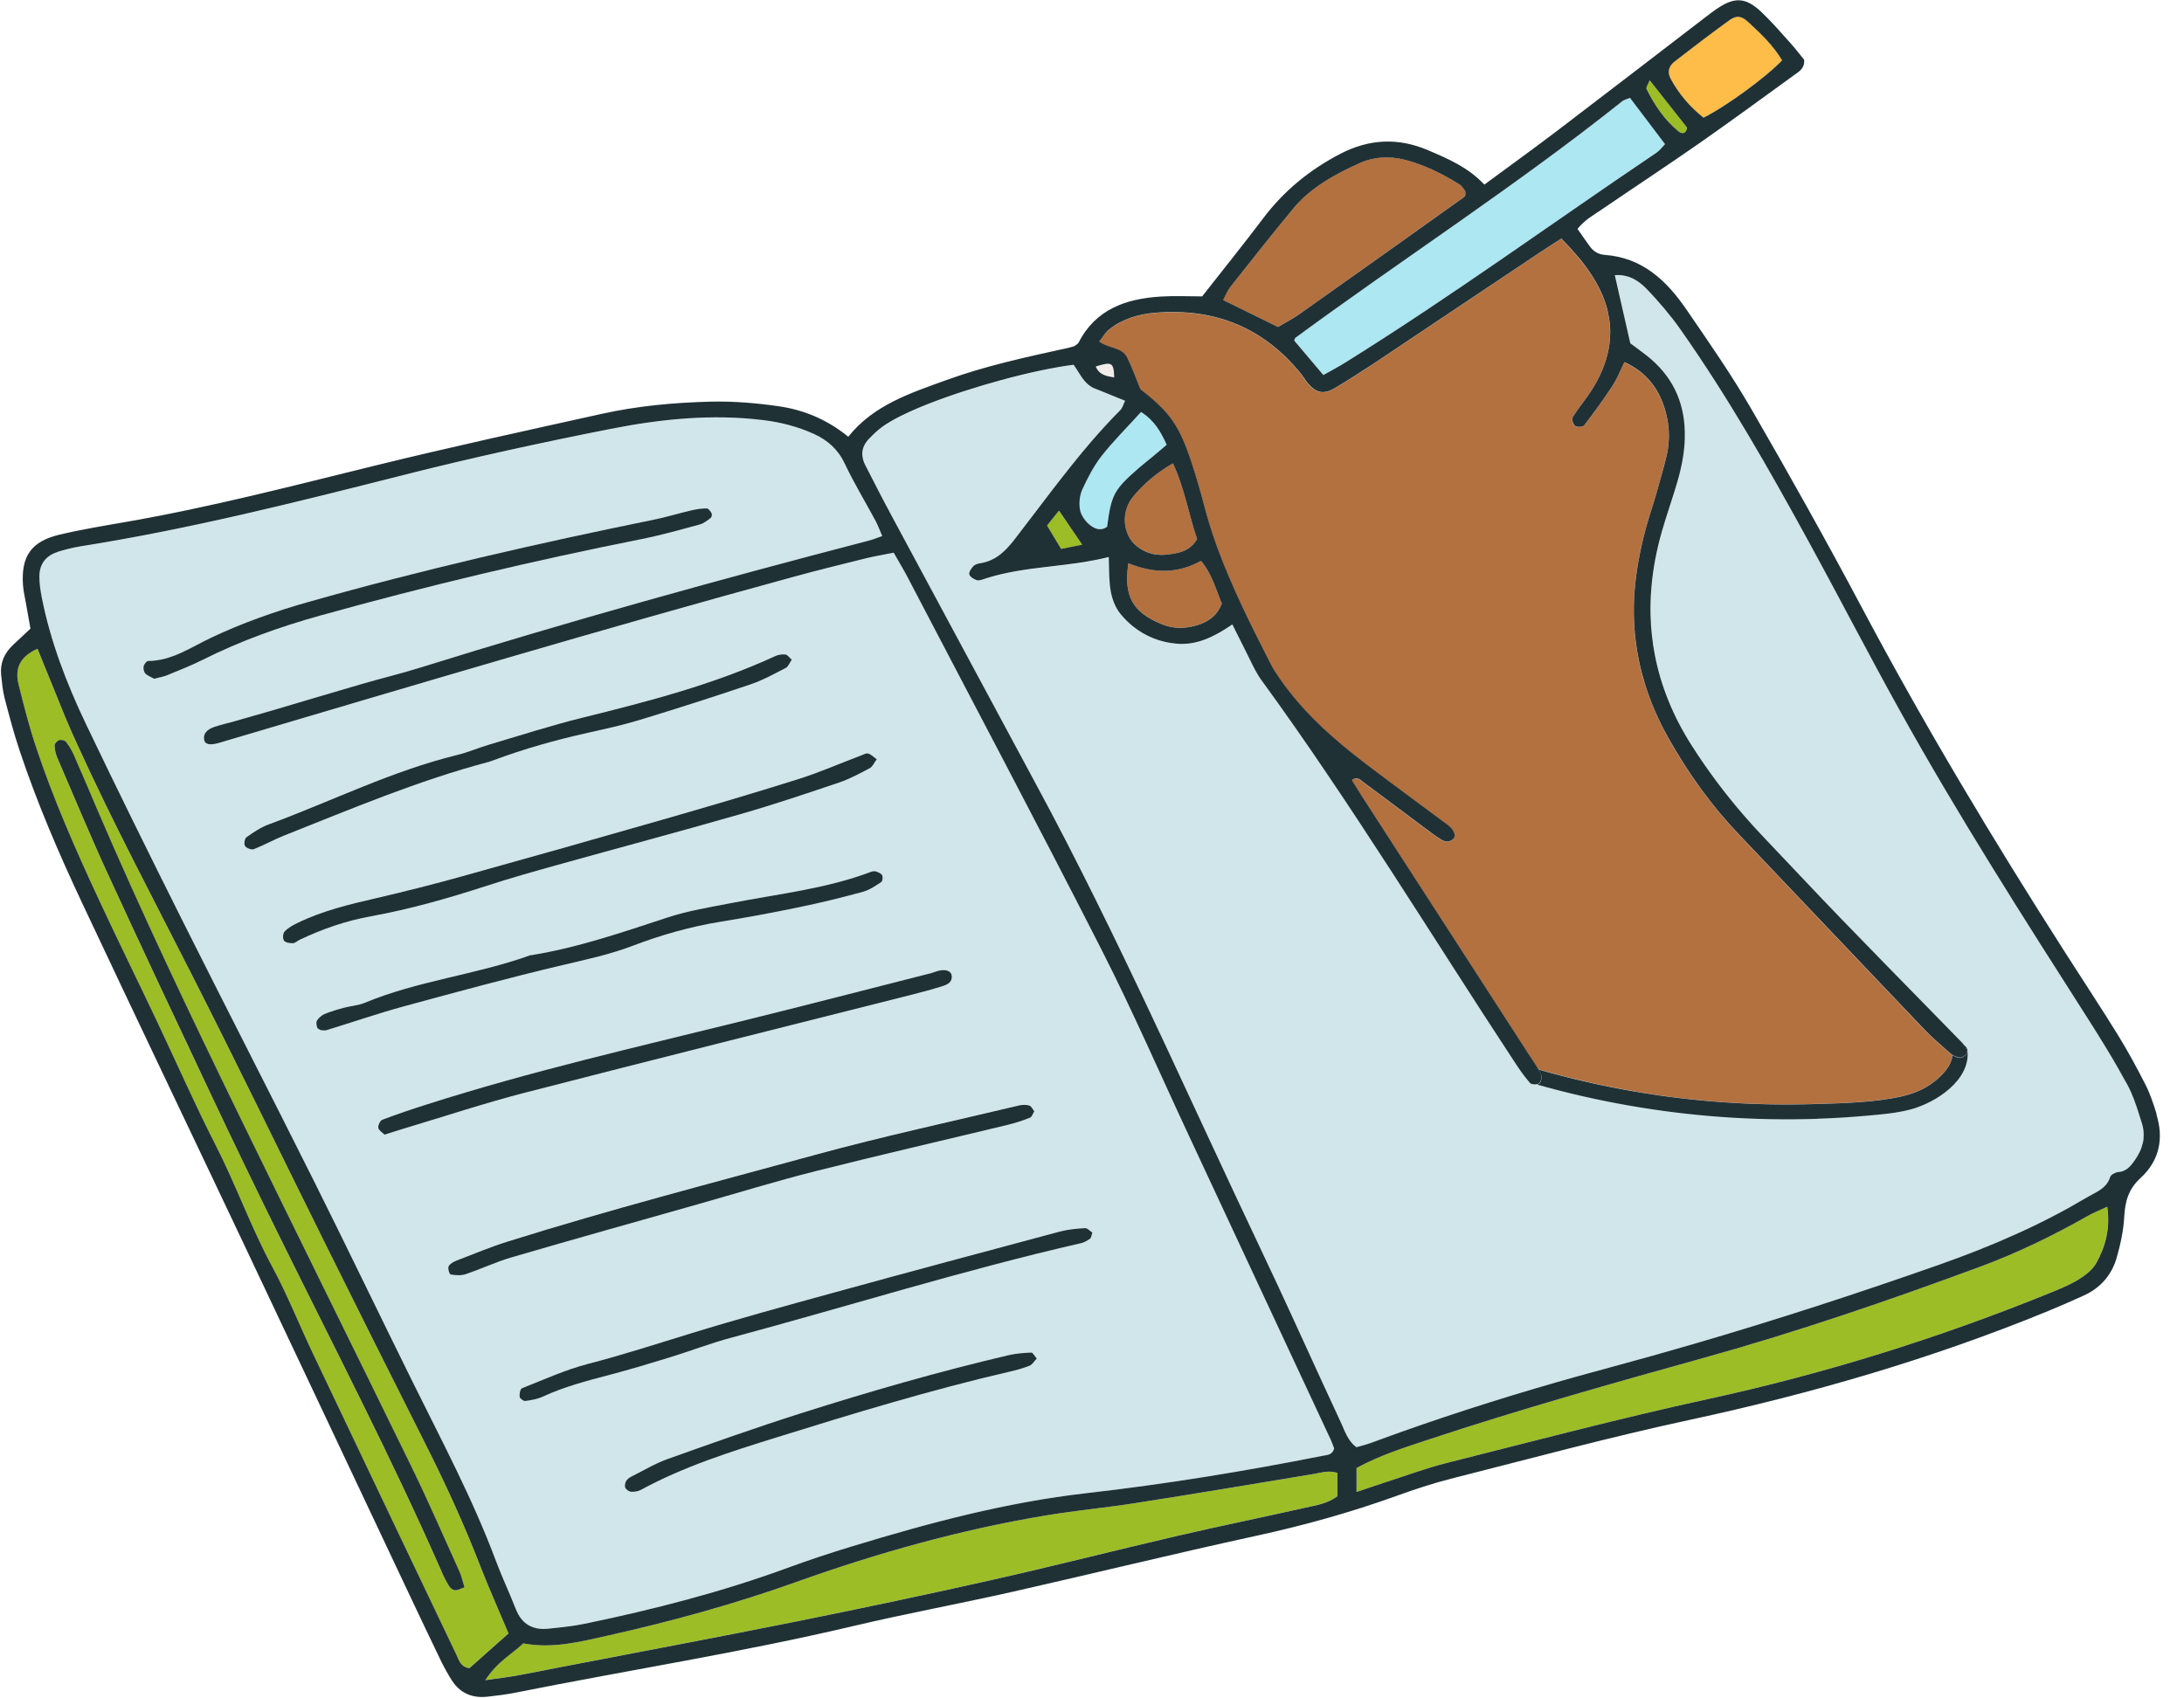 <svg width="90" height="70" viewBox="0 0 90 70" fill="none" xmlns="http://www.w3.org/2000/svg">
<g id="emote-illustration-1" clip-path="url(#clip0_1_1474)">
<path id="Vector" d="M36.828 22.782C37.059 23.189 37.243 23.491 37.407 23.804C40.075 28.915 42.777 34.009 45.394 39.146C46.684 41.682 47.817 44.295 49.022 46.875C50.964 51.033 52.905 55.193 54.844 59.351C54.902 59.475 54.943 59.609 54.978 59.7C54.902 59.968 54.705 59.962 54.536 59.995C51.3 60.638 48.044 61.169 44.763 61.542C41.471 61.918 38.286 62.766 35.129 63.729C34.238 64 33.351 64.291 32.478 64.611C29.747 65.613 26.938 66.335 24.092 66.924C23.603 67.026 23.1 67.073 22.599 67.126C21.949 67.195 21.498 66.935 21.255 66.315C20.997 65.653 20.69 65.008 20.441 64.344C19.482 61.771 18.187 59.353 16.976 56.898C15.62 54.155 14.296 51.395 12.929 48.657C11.132 45.06 9.291 41.484 7.492 37.889C6.154 35.215 4.83 32.535 3.542 29.84C2.743 28.169 2.081 26.442 1.72 24.618C1.663 24.34 1.625 24.055 1.623 23.775C1.619 23.253 1.883 22.898 2.391 22.744C2.698 22.651 3.014 22.571 3.331 22.52C7.835 21.806 12.247 20.693 16.661 19.575C19.473 18.862 22.314 18.244 25.162 17.682C27.238 17.273 29.348 17.055 31.477 17.322C32.198 17.413 32.885 17.591 33.542 17.889C34.112 18.146 34.541 18.531 34.817 19.12C35.196 19.922 35.66 20.684 36.08 21.466C36.177 21.646 36.248 21.842 36.358 22.098C36.134 22.175 35.981 22.24 35.82 22.282C29.61 23.897 23.43 25.613 17.308 27.524C16.522 27.769 15.719 27.96 14.927 28.191C13.688 28.551 12.454 28.922 11.217 29.287C10.701 29.438 10.185 29.584 9.668 29.731C9.392 29.809 9.112 29.871 8.84 29.962C8.513 30.071 8.376 30.255 8.412 30.484C8.443 30.691 8.654 30.733 9.031 30.622C16.933 28.284 24.828 25.927 32.779 23.757C33.746 23.493 34.723 23.255 35.697 23.013C36.04 22.929 36.392 22.871 36.83 22.784L36.828 22.782ZM36.132 31.291C35.991 31.191 35.894 31.084 35.777 31.053C35.692 31.031 35.575 31.098 35.479 31.135C34.61 31.464 33.758 31.84 32.871 32.117C31.029 32.697 29.175 33.24 27.317 33.775C24.565 34.566 21.812 35.344 19.054 36.111C17.882 36.435 16.704 36.737 15.519 37.011C14.399 37.269 13.288 37.538 12.252 38.04C12.063 38.131 11.87 38.242 11.729 38.389C11.657 38.464 11.643 38.678 11.702 38.764C11.758 38.846 11.942 38.877 12.068 38.873C12.162 38.871 12.254 38.775 12.35 38.731C13.291 38.284 14.267 37.946 15.299 37.76C16.924 37.466 18.504 37.011 20.07 36.502C21.022 36.193 21.987 35.92 22.952 35.651C25.468 34.949 27.992 34.278 30.503 33.555C31.879 33.16 33.234 32.704 34.59 32.246C35.028 32.1 35.438 31.871 35.849 31.655C35.957 31.597 36.015 31.447 36.132 31.289V31.291ZM42.627 45.793C42.557 45.706 42.505 45.58 42.425 45.555C42.294 45.517 42.14 45.52 42.005 45.551C39.22 46.215 36.417 46.82 33.654 47.573C29.408 48.731 25.144 49.837 20.943 51.155C20.227 51.38 19.532 51.671 18.831 51.94C18.704 51.989 18.551 52.071 18.493 52.18C18.45 52.262 18.522 52.509 18.573 52.517C18.771 52.553 19 52.573 19.186 52.509C19.83 52.293 20.45 52 21.1 51.809C23.643 51.066 26.192 50.355 28.742 49.631C30.36 49.171 31.969 48.675 33.6 48.264C36.237 47.597 38.89 46.991 41.536 46.351C41.848 46.275 42.153 46.173 42.451 46.055C42.53 46.024 42.566 45.886 42.629 45.786L42.627 45.793ZM6.356 27.975C6.549 27.924 6.729 27.898 6.892 27.831C7.388 27.626 7.889 27.431 8.367 27.191C9.909 26.417 11.518 25.84 13.181 25.378C17.564 24.155 21.989 23.106 26.453 22.217C27.258 22.058 28.053 21.831 28.847 21.615C29.009 21.571 29.155 21.451 29.292 21.346C29.332 21.315 29.352 21.202 29.325 21.153C29.28 21.071 29.195 20.955 29.125 20.955C28.915 20.955 28.701 20.986 28.495 21.035C27.972 21.157 27.458 21.315 26.933 21.422C22.157 22.395 17.411 23.48 12.721 24.809C11.338 25.2 9.992 25.671 8.695 26.289C7.864 26.684 7.088 27.235 6.105 27.244C6.037 27.244 5.936 27.384 5.918 27.471C5.898 27.562 5.93 27.7 5.995 27.764C6.089 27.86 6.23 27.906 6.356 27.978V27.975ZM15.847 46.766C16.136 46.675 16.372 46.598 16.612 46.526C18.293 46.024 19.962 45.469 21.659 45.031C26.969 43.66 32.29 42.335 37.604 40.991C38.021 40.886 38.437 40.773 38.845 40.644C39.047 40.58 39.256 40.484 39.22 40.209C39.195 40.022 38.982 39.94 38.69 40.009C38.585 40.033 38.486 40.08 38.383 40.106C35.777 40.769 33.176 41.44 30.566 42.086C26.217 43.162 21.848 44.157 17.579 45.524C16.967 45.72 16.354 45.924 15.752 46.153C15.663 46.186 15.575 46.384 15.591 46.489C15.609 46.595 15.757 46.68 15.847 46.769V46.766ZM45.019 50.804C44.922 50.742 44.81 50.609 44.707 50.615C44.352 50.635 43.993 50.671 43.652 50.762C40.539 51.593 37.429 52.429 34.323 53.282C32.357 53.822 30.387 54.362 28.439 54.962C27.036 55.393 25.643 55.842 24.22 56.213C23.291 56.455 22.404 56.86 21.506 57.215C21.435 57.244 21.396 57.453 21.412 57.571C21.421 57.64 21.572 57.749 21.646 57.74C21.89 57.706 22.144 57.664 22.364 57.562C23.246 57.153 24.179 56.909 25.115 56.664C25.945 56.447 26.769 56.2 27.588 55.946C28.443 55.684 29.28 55.36 30.144 55.129C34.949 53.84 39.698 52.346 44.55 51.235C44.682 51.204 44.808 51.129 44.92 51.051C44.965 51.02 44.969 50.929 45.014 50.802L45.019 50.804ZM13.232 42.462C13.313 42.462 13.389 42.48 13.454 42.46C14.514 42.135 15.562 41.773 16.63 41.482C18.805 40.889 20.981 40.298 23.174 39.78C24.152 39.549 25.129 39.342 26.069 38.984C27.243 38.535 28.443 38.195 29.689 37.991C30.784 37.811 31.877 37.609 32.965 37.384C33.841 37.202 34.711 36.986 35.573 36.753C35.838 36.682 36.083 36.511 36.316 36.355C36.372 36.318 36.39 36.149 36.354 36.075C36.318 36 36.197 35.949 36.103 35.917C36.042 35.895 35.957 35.909 35.894 35.933C34.036 36.635 32.068 36.842 30.135 37.22C29.258 37.391 28.365 37.533 27.519 37.811C25.647 38.424 23.789 39.069 21.832 39.378C19.606 40.178 17.218 40.422 15.025 41.333C14.765 41.442 14.467 41.458 14.191 41.531C13.915 41.606 13.639 41.686 13.376 41.793C13.252 41.844 13.133 41.951 13.062 42.064C13.017 42.133 13.044 42.266 13.075 42.358C13.093 42.409 13.185 42.433 13.232 42.462ZM32.631 27.186C32.521 27.089 32.451 26.98 32.373 26.971C32.238 26.955 32.083 26.973 31.962 27.029C29.411 28.209 26.706 28.904 23.989 29.578C22.703 29.895 21.441 30.304 20.171 30.68C19.725 30.811 19.294 31.002 18.843 31.111C16.145 31.769 13.67 33.015 11.085 33.969C10.755 34.091 10.452 34.295 10.162 34.498C10.086 34.553 10.046 34.78 10.097 34.862C10.151 34.951 10.362 35.033 10.456 34.995C10.889 34.826 11.296 34.595 11.726 34.424C14.489 33.329 17.227 32.169 20.111 31.404C20.18 31.387 20.248 31.362 20.315 31.338C21.592 30.86 22.902 30.493 24.233 30.195C24.933 30.038 25.636 29.889 26.32 29.68C27.862 29.209 29.397 28.72 30.925 28.204C31.43 28.033 31.906 27.769 32.382 27.524C32.487 27.471 32.539 27.315 32.631 27.182V27.186ZM42.728 55.991C42.633 55.882 42.566 55.744 42.505 55.746C42.189 55.762 41.866 55.784 41.558 55.855C38.666 56.535 35.813 57.355 32.986 58.255C31.148 58.84 29.328 59.486 27.51 60.135C27.007 60.315 26.543 60.595 26.064 60.835C25.973 60.882 25.869 60.944 25.815 61.026C25.766 61.104 25.737 61.235 25.77 61.315C25.804 61.393 25.921 61.475 26.008 61.482C26.143 61.491 26.3 61.469 26.417 61.404C28.185 60.442 30.102 59.835 32.009 59.242C35.182 58.255 38.365 57.28 41.61 56.533C41.888 56.468 42.166 56.395 42.431 56.289C42.544 56.242 42.62 56.104 42.73 55.991H42.728Z" fill="#D0E6EB"/>
<path id="Vector_2" d="M1.541 26.738C1.933 27.707 2.304 28.622 2.678 29.535C2.84 29.929 3.015 30.32 3.192 30.707C4.653 33.911 6.303 37.025 7.898 40.164C9.752 43.811 11.532 47.496 13.352 51.16C14.727 53.931 16.11 56.702 17.503 59.464C18.338 61.118 19.11 62.795 19.779 64.522C20.138 65.447 20.544 66.353 20.951 67.32C20.405 67.804 19.855 68.293 19.335 68.756C18.967 68.696 18.913 68.427 18.81 68.213C16.835 64.073 14.86 59.931 12.892 55.787C12.326 54.598 11.841 53.369 11.218 52.213C10.338 50.584 9.723 48.84 8.881 47.193C8.024 45.516 7.268 43.787 6.46 42.082C5.668 40.411 4.849 38.751 4.07 37.075C3.109 35.011 2.191 32.927 1.473 30.767C1.193 29.924 0.973 29.062 0.76 28.202C0.607 27.584 0.78 27.078 1.541 26.74V26.738ZM19.14 65.424C19.056 65.165 19.014 64.956 18.929 64.767C18.285 63.342 17.661 61.907 16.976 60.5C14.608 55.642 12.205 50.802 9.837 45.942C7.813 41.787 5.827 37.613 4.005 33.367C3.682 32.615 3.367 31.862 3.038 31.113C2.952 30.922 2.84 30.738 2.71 30.573C2.661 30.513 2.508 30.484 2.427 30.511C2.346 30.538 2.243 30.658 2.245 30.733C2.25 30.904 2.292 31.082 2.36 31.24C3.049 32.84 3.718 34.449 4.445 36.031C5.841 39.067 7.261 42.091 8.691 45.113C9.633 47.107 10.591 49.091 11.565 51.069C13.801 55.596 16.128 60.078 18.161 64.702C18.262 64.929 18.37 65.156 18.495 65.369C18.545 65.451 18.655 65.542 18.742 65.549C18.857 65.556 18.978 65.482 19.14 65.429V65.424Z" fill="#9CBD25"/>
<path id="Vector_3" d="M19.996 69.249C20.494 68.478 21.085 68.189 21.56 67.734C22.759 67.963 23.912 67.667 25.061 67.409C27.687 66.823 30.272 66.109 32.81 65.203C36.154 64.01 39.57 63.05 43.082 62.463C44.319 62.256 45.573 62.143 46.812 61.947C49.256 61.565 51.695 61.156 54.137 60.752C54.449 60.701 54.754 60.59 55.111 60.707V61.663C54.718 61.963 54.249 62.034 53.8 62.134C52.016 62.534 50.225 62.901 48.446 63.314C45.932 63.898 43.432 64.538 40.914 65.105C38.257 65.703 35.591 66.267 32.92 66.805C29.617 67.47 26.305 68.087 22.997 68.727C22.433 68.836 21.872 68.952 21.307 69.054C20.959 69.116 20.607 69.158 19.998 69.245L19.996 69.249Z" fill="#9CBD25"/>
<path id="Vector_4" d="M55.897 61.492V60.505C56.844 59.987 57.833 59.676 58.816 59.349C62.591 58.098 66.417 57.02 70.248 55.954C74.081 54.887 77.842 53.596 81.57 52.218C83.118 51.647 84.6 50.927 86.034 50.114C86.274 49.978 86.532 49.876 86.832 49.736C86.963 50.625 86.763 51.374 86.379 52.06C86.218 52.349 85.899 52.585 85.603 52.763C85.206 52.998 84.766 53.167 84.335 53.343C79.811 55.172 75.172 56.618 70.394 57.658C66.79 58.445 63.219 59.387 59.642 60.287C58.74 60.514 57.865 60.843 56.978 61.127C56.642 61.236 56.307 61.352 55.899 61.489L55.897 61.492Z" fill="#9CBD25"/>
<path id="Vector_5" d="M67.171 4.032C67.641 4.652 68.11 5.272 68.615 5.938C68.498 6.058 68.399 6.2 68.262 6.292C63.992 9.169 59.829 12.207 55.452 14.932C55.156 15.116 54.844 15.28 54.535 15.456C54.104 14.947 53.715 14.487 53.334 14.036C53.354 13.985 53.356 13.938 53.381 13.921C57.845 10.64 62.508 7.632 66.844 4.176C66.922 4.112 67.037 4.089 67.174 4.032H67.171Z" fill="#ACE7F2"/>
<path id="Vector_6" d="M52.66 13.476C51.87 13.087 51.17 12.743 50.4 12.365C50.499 12.185 50.569 11.994 50.69 11.841C51.552 10.752 52.409 9.661 53.295 8.592C54.018 7.721 54.999 7.192 56.011 6.729C56.61 6.456 57.256 6.421 57.905 6.587C58.71 6.796 59.442 7.163 60.142 7.598C60.252 7.667 60.322 7.805 60.382 7.878C60.382 7.972 60.389 8.009 60.382 8.041C60.373 8.074 60.351 8.109 60.324 8.127C58.057 9.743 55.791 11.358 53.517 12.965C53.257 13.149 52.968 13.294 52.665 13.474L52.66 13.476Z" fill="#B37140"/>
<path id="Vector_7" d="M70.199 4.849C69.656 4.425 69.201 3.893 68.855 3.267C68.696 2.978 68.747 2.736 69.03 2.516C69.761 1.947 70.502 1.385 71.254 0.838C71.548 0.625 71.754 0.645 72.028 0.896C72.553 1.376 73.069 1.869 73.435 2.485C72.796 3.162 71.137 4.38 70.199 4.847V4.849Z" fill="#FDBD48"/>
<path id="Vector_8" d="M46.5 23.214C47.544 23.634 48.513 23.656 49.491 23.116C49.94 23.647 50.106 24.292 50.346 24.872C50.16 25.381 49.79 25.627 49.325 25.767C48.832 25.914 48.356 25.925 47.867 25.721C46.684 25.232 46.293 24.583 46.5 23.214Z" fill="#B37140"/>
<path id="Vector_9" d="M48.337 19.098C48.831 20.169 48.988 21.222 49.334 22.218C49.026 22.742 48.526 22.816 48.029 22.86C47.587 22.9 47.17 22.778 46.827 22.493C46.261 22.024 46.183 21.087 46.688 20.473C47.118 19.951 47.628 19.507 48.335 19.096L48.337 19.098Z" fill="#B37140"/>
<path id="Vector_10" d="M47.021 16.98C47.589 17.343 47.836 17.803 48.078 18.331C47.894 18.489 47.71 18.647 47.524 18.8C47.333 18.96 47.133 19.109 46.945 19.274C45.904 20.18 45.796 20.378 45.621 21.709C45.338 21.918 45.064 21.776 44.865 21.598C44.692 21.445 44.532 21.205 44.499 20.985C44.458 20.72 44.492 20.405 44.604 20.163C44.824 19.685 45.073 19.203 45.397 18.789C45.877 18.178 46.433 17.627 47.019 16.98H47.021Z" fill="#ACE7F2"/>
<path id="Vector_11" d="M44.594 22.45C44.264 22.517 43.99 22.572 43.727 22.623C43.532 22.297 43.355 22.003 43.148 21.661C43.296 21.474 43.467 21.259 43.64 21.045C43.954 21.51 44.246 21.939 44.594 22.45Z" fill="#9CBD25"/>
<path id="Vector_12" d="M67.98 3.305C68.541 4.018 69.021 4.625 69.519 5.258C69.501 5.447 69.358 5.562 69.18 5.42C68.592 4.947 68.179 4.329 67.85 3.662C67.82 3.605 67.908 3.489 67.98 3.305Z" fill="#9CBD25"/>
<path id="Vector_13" d="M45.915 15.553C45.599 15.507 45.296 15.451 45.154 15.104C45.825 14.896 45.897 14.94 45.915 15.553Z" fill="#F2EDE9"/>
<path id="Vector_14" d="M36.131 31.292C36.014 31.449 35.956 31.6 35.848 31.658C35.44 31.874 35.027 32.1 34.589 32.249C33.234 32.707 31.876 33.165 30.503 33.558C27.991 34.28 25.467 34.952 22.951 35.654C21.986 35.923 21.021 36.196 20.069 36.505C18.503 37.014 16.921 37.469 15.298 37.763C14.268 37.949 13.292 38.285 12.349 38.734C12.253 38.781 12.161 38.874 12.067 38.876C11.941 38.878 11.757 38.849 11.701 38.767C11.643 38.68 11.656 38.465 11.728 38.392C11.869 38.243 12.062 38.134 12.251 38.043C13.287 37.538 14.398 37.272 15.518 37.014C16.703 36.74 17.881 36.44 19.053 36.114C21.811 35.347 24.564 34.569 27.316 33.778C29.172 33.245 31.028 32.7 32.87 32.12C33.754 31.843 34.609 31.467 35.478 31.138C35.577 31.1 35.691 31.034 35.776 31.056C35.893 31.087 35.99 31.194 36.131 31.294V31.292Z" fill="#203136"/>
<path id="Vector_15" d="M42.625 45.796C42.562 45.896 42.526 46.033 42.447 46.065C42.149 46.182 41.844 46.285 41.532 46.36C38.886 46.998 36.233 47.607 33.596 48.273C31.965 48.684 30.358 49.182 28.738 49.64C26.19 50.362 23.639 51.076 21.096 51.818C20.445 52.007 19.826 52.302 19.182 52.518C18.996 52.58 18.769 52.562 18.569 52.527C18.518 52.518 18.444 52.271 18.488 52.189C18.547 52.08 18.699 51.998 18.827 51.949C19.528 51.678 20.223 51.389 20.939 51.165C25.14 49.847 29.404 48.742 33.65 47.582C36.41 46.829 39.213 46.224 42.001 45.56C42.135 45.529 42.29 45.527 42.42 45.565C42.501 45.589 42.553 45.716 42.622 45.802L42.625 45.796Z" fill="#203136"/>
<path id="Vector_16" d="M6.355 27.976C6.231 27.907 6.088 27.858 5.993 27.763C5.931 27.698 5.899 27.561 5.917 27.469C5.935 27.38 6.038 27.243 6.103 27.243C7.086 27.234 7.863 26.68 8.693 26.287C9.99 25.672 11.337 25.198 12.719 24.807C17.407 23.478 22.156 22.394 26.932 21.421C27.457 21.314 27.973 21.156 28.494 21.034C28.7 20.985 28.913 20.954 29.124 20.954C29.194 20.954 29.279 21.072 29.324 21.152C29.349 21.198 29.331 21.314 29.29 21.345C29.153 21.449 29.007 21.569 28.846 21.614C28.051 21.829 27.257 22.056 26.451 22.216C21.988 23.105 17.562 24.154 13.179 25.376C11.516 25.84 9.907 26.416 8.366 27.189C7.888 27.429 7.387 27.625 6.891 27.829C6.73 27.896 6.55 27.923 6.355 27.974V27.976Z" fill="#203136"/>
<path id="Vector_17" d="M15.846 46.767C15.758 46.676 15.608 46.592 15.59 46.487C15.572 46.383 15.662 46.187 15.752 46.152C16.353 45.923 16.966 45.718 17.578 45.523C21.849 44.156 26.219 43.161 30.566 42.085C33.175 41.441 35.777 40.767 38.382 40.105C38.485 40.078 38.584 40.032 38.69 40.007C38.981 39.941 39.195 40.021 39.219 40.207C39.255 40.483 39.046 40.578 38.844 40.643C38.436 40.772 38.021 40.885 37.603 40.99C32.287 42.334 26.966 43.661 21.658 45.03C19.96 45.467 18.292 46.023 16.611 46.525C16.373 46.596 16.136 46.674 15.846 46.765V46.767Z" fill="#203136"/>
<path id="Vector_18" d="M45.016 50.804C44.971 50.931 44.966 51.022 44.922 51.053C44.809 51.131 44.681 51.207 44.551 51.238C39.697 52.347 34.948 53.842 30.146 55.131C29.282 55.362 28.445 55.685 27.59 55.949C26.768 56.202 25.947 56.449 25.117 56.667C24.181 56.911 23.247 57.156 22.365 57.565C22.145 57.667 21.892 57.709 21.647 57.742C21.573 57.751 21.423 57.642 21.414 57.573C21.398 57.456 21.436 57.247 21.508 57.218C22.406 56.862 23.292 56.458 24.221 56.216C25.644 55.847 27.038 55.396 28.44 54.965C30.388 54.365 32.356 53.825 34.325 53.285C37.431 52.431 40.541 51.596 43.654 50.765C43.995 50.673 44.354 50.638 44.708 50.618C44.812 50.611 44.926 50.745 45.02 50.807L45.016 50.804Z" fill="#203136"/>
<path id="Vector_19" d="M13.231 42.462C13.184 42.433 13.09 42.407 13.074 42.358C13.043 42.267 13.016 42.133 13.061 42.064C13.133 41.951 13.252 41.844 13.375 41.793C13.638 41.684 13.914 41.604 14.19 41.531C14.466 41.456 14.764 41.442 15.024 41.333C17.217 40.42 19.605 40.176 21.831 39.378C23.786 39.069 25.646 38.424 27.518 37.811C28.364 37.533 29.257 37.391 30.135 37.22C32.067 36.842 34.035 36.636 35.893 35.933C35.956 35.909 36.041 35.898 36.102 35.918C36.196 35.951 36.315 36 36.353 36.075C36.389 36.151 36.371 36.32 36.315 36.355C36.082 36.509 35.837 36.68 35.572 36.753C34.71 36.989 33.84 37.204 32.964 37.384C31.878 37.611 30.785 37.813 29.688 37.991C28.445 38.195 27.242 38.535 26.068 38.984C25.128 39.342 24.152 39.549 23.173 39.78C20.98 40.298 18.804 40.889 16.629 41.482C15.561 41.773 14.513 42.136 13.454 42.46C13.389 42.48 13.315 42.462 13.231 42.462Z" fill="#203136"/>
<path id="Vector_20" d="M32.63 27.187C32.538 27.318 32.486 27.474 32.381 27.529C31.905 27.774 31.429 28.038 30.924 28.209C29.398 28.725 27.861 29.216 26.319 29.685C25.635 29.894 24.93 30.043 24.232 30.201C22.901 30.498 21.59 30.865 20.314 31.343C20.246 31.367 20.179 31.392 20.11 31.41C17.226 32.174 14.488 33.336 11.725 34.43C11.294 34.601 10.888 34.832 10.455 35.001C10.361 35.036 10.152 34.954 10.096 34.867C10.044 34.785 10.082 34.556 10.161 34.503C10.45 34.298 10.753 34.094 11.083 33.974C13.669 33.021 16.144 31.774 18.841 31.116C19.293 31.005 19.724 30.816 20.17 30.685C21.44 30.309 22.704 29.901 23.987 29.583C26.705 28.91 29.409 28.214 31.961 27.034C32.082 26.979 32.237 26.961 32.372 26.976C32.45 26.985 32.52 27.094 32.63 27.192V27.187Z" fill="#203136"/>
<path id="Vector_21" d="M42.726 55.991C42.616 56.105 42.542 56.243 42.427 56.289C42.165 56.396 41.884 56.469 41.606 56.534C38.361 57.283 35.179 58.256 32.005 59.243C30.098 59.836 28.181 60.443 26.413 61.405C26.296 61.469 26.139 61.492 26.004 61.483C25.919 61.476 25.8 61.394 25.767 61.316C25.733 61.238 25.762 61.105 25.811 61.027C25.865 60.945 25.966 60.883 26.061 60.836C26.538 60.596 27.003 60.316 27.506 60.136C29.323 59.487 31.141 58.84 32.981 58.256C35.809 57.356 38.661 56.536 41.554 55.856C41.862 55.783 42.185 55.76 42.501 55.747C42.562 55.745 42.629 55.883 42.723 55.991H42.726Z" fill="#203136"/>
<path id="Vector_22" d="M19.142 65.425C18.981 65.478 18.862 65.554 18.745 65.545C18.657 65.54 18.548 65.449 18.498 65.365C18.37 65.152 18.262 64.927 18.164 64.698C16.131 60.076 13.803 55.594 11.568 51.065C10.592 49.089 9.634 47.103 8.693 45.109C7.266 42.087 5.843 39.065 4.447 36.027C3.72 34.445 3.052 32.836 2.363 31.236C2.295 31.078 2.253 30.901 2.248 30.729C2.246 30.654 2.349 30.536 2.43 30.507C2.511 30.48 2.663 30.507 2.713 30.569C2.843 30.732 2.955 30.918 3.04 31.109C3.37 31.856 3.687 32.611 4.008 33.363C5.83 37.612 7.818 41.783 9.84 45.938C12.206 50.798 14.609 55.638 16.979 60.496C17.663 61.903 18.287 63.338 18.931 64.763C19.017 64.951 19.059 65.158 19.142 65.42V65.425Z" fill="#203136"/>
<path id="Vector_23" d="M67.389 44.99C69.815 45.405 72.286 45.574 74.748 45.501C75.935 45.465 77.185 45.441 78.347 45.187C78.884 45.07 79.38 44.856 79.799 44.501C80.111 44.236 80.416 43.898 80.457 43.487C80.446 43.481 80.439 43.474 80.427 43.467C80.409 43.456 80.392 43.445 80.378 43.432C80.284 43.349 80.19 43.267 80.095 43.185C79.813 42.938 79.534 42.685 79.276 42.416C78.006 41.085 76.74 39.752 75.472 38.418C74.207 37.085 72.941 35.752 71.673 34.419C70.535 33.221 69.577 31.892 68.769 30.461C68.345 29.707 68.008 28.936 67.766 28.143C67.725 28.012 67.687 27.878 67.654 27.745C67.548 27.345 67.47 26.941 67.413 26.53C67.358 26.119 67.328 25.703 67.324 25.283C67.319 24.861 67.342 24.434 67.389 24.003C67.503 22.974 67.737 21.976 68.055 20.992C68.208 20.519 68.345 20.041 68.473 19.561C68.538 19.321 68.603 19.081 68.664 18.838C68.724 18.587 68.76 18.336 68.767 18.085C68.78 17.665 68.722 17.247 68.592 16.836C68.524 16.623 68.444 16.423 68.345 16.236C68.246 16.05 68.129 15.876 67.995 15.716C67.723 15.396 67.378 15.134 66.936 14.932C66.915 14.974 66.895 15.016 66.875 15.059C66.736 15.356 66.617 15.643 66.451 15.899C66.083 16.463 65.686 17.007 65.275 17.543C65.261 17.561 65.237 17.574 65.205 17.583C65.174 17.592 65.138 17.599 65.1 17.601C65.044 17.603 64.983 17.596 64.94 17.581C64.927 17.576 64.913 17.57 64.902 17.563C64.871 17.541 64.844 17.496 64.824 17.445C64.817 17.427 64.81 17.41 64.806 17.392C64.795 17.356 64.79 17.321 64.788 17.287C64.788 17.272 64.788 17.256 64.79 17.243C64.792 17.23 64.797 17.216 64.803 17.207C64.848 17.132 64.895 17.056 64.947 16.983C65.048 16.836 65.156 16.694 65.261 16.552C65.315 16.481 65.367 16.41 65.418 16.336C65.616 16.054 65.784 15.772 65.921 15.485C66.195 14.912 66.343 14.33 66.35 13.739C66.35 13.541 66.339 13.343 66.307 13.145C66.291 13.045 66.273 12.945 66.249 12.845C66.202 12.645 66.139 12.445 66.058 12.243C65.977 12.041 65.879 11.838 65.762 11.634C65.486 11.15 65.138 10.71 64.745 10.274C64.613 10.13 64.478 9.985 64.337 9.841C64.023 10.045 63.724 10.232 63.43 10.427C61.141 11.959 58.852 13.494 56.561 15.021C56.056 15.358 55.54 15.683 55.017 15.994C54.664 16.205 54.408 16.225 54.151 16.047C54.065 15.987 53.98 15.907 53.89 15.803C53.827 15.732 53.776 15.652 53.724 15.572C53.697 15.532 53.672 15.492 53.641 15.454C52.093 13.51 50.055 12.687 47.584 12.899C47.243 12.927 46.906 12.992 46.587 13.103C46.507 13.132 46.428 13.161 46.352 13.196C46.197 13.265 46.047 13.345 45.903 13.438C45.831 13.485 45.762 13.536 45.692 13.592C45.654 13.623 45.62 13.656 45.587 13.694C45.522 13.767 45.463 13.854 45.398 13.945C45.367 13.99 45.333 14.036 45.295 14.083C45.443 14.194 45.614 14.254 45.777 14.307C45.887 14.343 45.995 14.376 46.094 14.421C46.193 14.465 46.28 14.521 46.352 14.601C46.388 14.641 46.419 14.687 46.446 14.741C46.547 14.947 46.635 15.156 46.722 15.374C46.767 15.483 46.81 15.594 46.855 15.705C46.9 15.816 46.944 15.932 46.992 16.047C48.114 16.921 48.531 17.454 48.984 18.736C49.014 18.821 49.045 18.91 49.076 19.003C49.278 19.61 49.46 20.225 49.62 20.843C49.77 21.423 49.952 21.992 50.154 22.552C50.459 23.392 50.813 24.21 51.193 25.016C51.572 25.825 51.978 26.621 52.384 27.419C52.456 27.561 52.546 27.694 52.636 27.827C52.665 27.872 52.696 27.916 52.725 27.961C52.965 28.312 53.224 28.643 53.498 28.959C53.908 29.434 54.352 29.876 54.822 30.294C55.133 30.574 55.456 30.841 55.784 31.103C55.948 31.234 56.116 31.363 56.282 31.49C57.335 32.289 58.403 33.072 59.465 33.863C59.55 33.927 59.637 33.99 59.721 34.059C59.855 34.174 59.934 34.307 59.941 34.421C59.945 34.49 59.922 34.55 59.873 34.594C59.822 34.641 59.772 34.669 59.721 34.683C59.696 34.69 59.671 34.694 59.647 34.694C59.597 34.694 59.548 34.685 59.501 34.667C59.429 34.641 59.359 34.599 59.292 34.552C59.173 34.472 59.056 34.389 58.942 34.305C58.827 34.221 58.713 34.134 58.599 34.05C58.197 33.749 57.797 33.45 57.396 33.15C56.994 32.849 56.594 32.55 56.19 32.254C56.175 32.243 56.159 32.23 56.141 32.216C56.092 32.176 56.04 32.132 55.984 32.107C55.908 32.074 55.818 32.076 55.708 32.165C55.809 32.325 55.908 32.485 56.009 32.645C56.058 32.725 56.108 32.805 56.159 32.885C58.479 36.476 60.802 40.067 63.123 43.658C63.123 43.658 63.125 43.663 63.127 43.665C63.215 43.801 63.309 43.934 63.39 44.072C64.703 44.447 66.038 44.756 67.384 44.985L67.389 44.99Z" fill="#B37140"/>
<path id="Vector_24" d="M88.143 45.909C88.012 45.502 87.873 45.095 87.674 44.724C87.546 44.489 87.415 44.258 87.283 44.026C87.151 43.795 87.014 43.564 86.877 43.335C86.601 42.877 86.318 42.424 86.031 41.975C83.365 37.802 80.697 33.626 78.293 29.297C77.662 28.162 77.047 27.015 76.437 25.869C76.132 25.295 75.826 24.722 75.519 24.149C75.212 23.575 74.904 23.004 74.592 22.433C72.934 19.402 71.233 16.395 69.238 13.564C69.033 13.275 68.816 12.993 68.585 12.72C68.47 12.584 68.353 12.449 68.232 12.318C68.113 12.186 67.992 12.055 67.869 11.926C67.743 11.795 67.604 11.673 67.449 11.575C67.397 11.542 67.346 11.513 67.29 11.486C67.072 11.38 66.825 11.322 66.547 11.349C66.601 11.582 66.652 11.813 66.704 12.042C66.861 12.731 67.016 13.415 67.184 14.155C67.355 14.282 67.615 14.469 67.866 14.666C68.883 15.469 69.404 16.509 69.431 17.802C69.431 17.893 69.431 17.982 69.431 18.071C69.424 18.34 69.397 18.604 69.354 18.864C69.298 19.213 69.215 19.558 69.114 19.9C68.964 20.411 68.791 20.915 68.632 21.424C68.578 21.593 68.526 21.764 68.479 21.935C68.259 22.713 68.115 23.478 68.053 24.233C68.021 24.611 68.01 24.984 68.019 25.358C68.032 25.915 68.091 26.466 68.199 27.013C68.445 28.287 68.946 29.524 69.713 30.731C70.362 31.751 71.08 32.711 71.87 33.62C72.132 33.922 72.404 34.22 72.68 34.511C73.764 35.648 74.835 36.8 75.928 37.929C77.157 39.197 78.394 40.46 79.63 41.724C80.043 42.144 80.454 42.566 80.867 42.989C80.878 43.002 80.889 43.017 80.901 43.031C80.907 43.04 80.914 43.046 80.921 43.055C81.006 43.102 81.073 43.184 81.085 43.304C81.201 44.522 79.776 45.442 78.751 45.717C78.158 45.877 77.539 45.926 76.931 45.98C76.26 46.04 75.584 46.08 74.911 46.104C73.598 46.148 72.281 46.124 70.97 46.031C68.389 45.846 65.831 45.395 63.342 44.693C63.32 44.697 63.295 44.7 63.27 44.702C63.264 44.702 63.259 44.702 63.255 44.702C63.23 44.702 63.205 44.702 63.181 44.697C63.158 44.695 63.136 44.689 63.118 44.682C63.113 44.682 63.109 44.678 63.104 44.678C63.086 44.671 63.071 44.662 63.062 44.651C62.945 44.517 62.835 44.377 62.732 44.235C62.629 44.093 62.528 43.944 62.431 43.797C60.701 41.166 59.02 38.504 57.308 35.862C56.45 34.542 55.586 33.224 54.704 31.92C54.262 31.269 53.818 30.617 53.367 29.973C52.916 29.329 52.458 28.686 51.993 28.049C51.791 27.771 51.641 27.458 51.491 27.146C51.439 27.042 51.39 26.94 51.336 26.837C51.203 26.582 51.075 26.322 50.936 26.037C50.889 25.942 50.842 25.846 50.79 25.744C50.606 25.871 50.42 25.988 50.236 26.093C50.05 26.198 49.861 26.289 49.671 26.362C49.287 26.509 48.89 26.58 48.456 26.535C48.122 26.5 47.808 26.424 47.514 26.306C47.222 26.189 46.951 26.029 46.702 25.829C46.536 25.695 46.379 25.542 46.233 25.373C46.125 25.246 46.037 25.115 45.97 24.977C45.88 24.795 45.822 24.602 45.784 24.402C45.699 23.953 45.716 23.468 45.696 22.966C45.371 23.049 45.045 23.113 44.72 23.166C44.612 23.184 44.502 23.2 44.395 23.215C44.069 23.262 43.744 23.302 43.421 23.34C42.99 23.391 42.561 23.44 42.135 23.506C41.921 23.54 41.711 23.578 41.5 23.622C41.185 23.689 40.871 23.769 40.564 23.871C40.463 23.904 40.342 23.951 40.254 23.92C40.194 23.9 40.126 23.866 40.068 23.824C40.01 23.784 39.965 23.735 39.951 23.684C39.94 23.635 39.958 23.575 39.991 23.513C40.025 23.451 40.072 23.391 40.115 23.346C40.131 23.328 40.151 23.313 40.173 23.3C40.24 23.258 40.328 23.235 40.407 23.222C40.571 23.198 40.716 23.151 40.851 23.091C41.255 22.909 41.551 22.582 41.841 22.209C42.366 21.533 42.877 20.849 43.398 20.169C43.919 19.491 44.449 18.82 45.009 18.171C45.382 17.74 45.768 17.317 46.174 16.911C46.217 16.869 46.246 16.811 46.275 16.746C46.304 16.682 46.331 16.606 46.372 16.526C46.257 16.48 46.15 16.435 46.042 16.393C45.829 16.306 45.627 16.222 45.427 16.142C45.328 16.102 45.229 16.062 45.129 16.024C44.751 15.875 44.574 15.542 44.383 15.242C44.339 15.173 44.296 15.104 44.246 15.042C42.552 15.26 40.021 15.957 38.225 16.669C37.949 16.777 37.689 16.889 37.453 16.995C37.334 17.049 37.222 17.104 37.117 17.157C36.861 17.286 36.609 17.426 36.376 17.591C36.174 17.735 35.992 17.911 35.819 18.091C35.629 18.289 35.535 18.506 35.541 18.738C35.541 18.76 35.546 18.784 35.548 18.809C35.562 18.926 35.595 19.044 35.658 19.169C35.835 19.517 36.015 19.866 36.194 20.213C36.374 20.562 36.556 20.909 36.742 21.253C38.728 24.953 40.716 28.655 42.711 32.351C43.133 33.135 43.548 33.922 43.957 34.713C44.772 36.295 45.559 37.891 46.331 39.493C47.489 41.898 48.609 44.32 49.733 46.74C50.483 48.353 51.233 49.966 51.998 51.573C52.835 53.333 53.638 55.106 54.451 56.877C54.722 57.469 54.994 58.057 55.268 58.646C55.288 58.688 55.306 58.733 55.326 58.778C55.382 58.911 55.438 59.046 55.508 59.178C55.555 59.264 55.607 59.351 55.672 59.431C55.734 59.511 55.811 59.589 55.901 59.658C56.102 59.597 56.309 59.551 56.506 59.477C56.91 59.329 57.314 59.18 57.718 59.038C60.149 58.171 62.613 57.404 65.097 56.711C65.512 56.595 65.925 56.482 66.341 56.371C67.492 56.062 68.641 55.74 69.783 55.406C73.214 54.406 76.612 53.3 79.983 52.111C80.508 51.926 81.029 51.731 81.545 51.526C82.061 51.322 82.573 51.106 83.078 50.877C83.582 50.649 84.083 50.409 84.574 50.155C84.821 50.029 85.066 49.898 85.308 49.762C85.551 49.626 85.793 49.489 86.031 49.346C86.121 49.293 86.215 49.244 86.307 49.193C86.399 49.142 86.491 49.091 86.578 49.031C86.706 48.94 86.819 48.831 86.897 48.682C86.924 48.633 86.946 48.577 86.964 48.517C86.994 48.422 87.182 48.324 87.303 48.315C87.512 48.297 87.658 48.206 87.777 48.082C87.824 48.033 87.869 47.977 87.912 47.922C87.932 47.893 87.954 47.864 87.974 47.835C88.015 47.778 88.053 47.72 88.087 47.662C88.156 47.544 88.214 47.424 88.257 47.3C88.3 47.175 88.329 47.051 88.342 46.922C88.349 46.858 88.351 46.793 88.349 46.726C88.345 46.595 88.322 46.46 88.279 46.324C88.237 46.189 88.194 46.053 88.152 45.917L88.143 45.909Z" fill="#D0E6EB"/>
<path id="Vector_25" d="M88.872 45.916C88.745 45.511 88.612 45.1 88.421 44.722C88.067 44.025 87.694 43.336 87.284 42.669C86.572 41.518 85.825 40.387 85.096 39.247C82.14 34.623 79.317 29.923 76.743 25.076C75.273 22.309 73.742 19.574 72.174 16.863C71.354 15.447 70.414 14.096 69.487 12.745C68.677 11.565 67.681 10.618 66.13 10.505C65.858 10.485 65.656 10.354 65.504 10.14C65.34 9.914 65.183 9.685 65.008 9.436C65.304 9.056 65.686 8.854 66.033 8.616C67.362 7.709 68.708 6.823 70.028 5.903C71.348 4.98 72.645 4.029 73.948 3.085C74.146 2.943 74.379 2.811 74.346 2.463C74.169 2.245 73.976 1.989 73.762 1.754C73.381 1.329 73.006 0.896 72.593 0.503C71.951 -0.109 71.491 -0.135 70.775 0.345C70.567 0.485 70.371 0.64 70.172 0.791C68.186 2.314 66.202 3.843 64.211 5.358C63.217 6.114 62.205 6.845 61.168 7.609C60.499 6.894 59.676 6.545 58.854 6.194C57.624 5.667 56.424 5.72 55.228 6.343C53.966 6.998 52.905 7.869 52.05 9.003C51.235 10.083 50.385 11.136 49.539 12.216C48.971 12.216 48.396 12.187 47.826 12.223C46.397 12.312 45.151 12.745 44.449 14.118C44.42 14.176 44.343 14.209 44.272 14.267C44.186 14.291 44.085 14.325 43.98 14.347C42.297 14.714 40.614 15.078 38.993 15.667C37.519 16.203 36.004 16.687 34.956 18C34.081 17.287 33.12 16.892 32.086 16.743C31.166 16.611 30.228 16.532 29.299 16.554C27.793 16.591 26.287 16.727 24.812 17.054C21.697 17.743 18.58 18.423 15.483 19.183C12.072 20.02 8.672 20.907 5.207 21.509C4.289 21.669 3.367 21.82 2.46 22.034C1.287 22.311 0.862 22.925 0.948 24.12C0.966 24.367 1.024 24.611 1.067 24.856C1.127 25.203 1.19 25.547 1.255 25.909C1.004 26.145 0.77 26.365 0.537 26.582C0.176 26.92 -0.004 27.331 0.048 27.825C0.081 28.143 0.111 28.462 0.189 28.771C0.378 29.494 0.568 30.216 0.804 30.922C1.524 33.085 2.424 35.176 3.394 37.238C5.604 41.94 7.849 46.625 10.07 51.32C12.263 55.951 14.444 60.587 16.632 65.22C17.133 66.282 17.635 67.343 18.145 68.4C18.284 68.689 18.439 68.969 18.609 69.24C18.946 69.778 19.449 69.998 20.075 69.931C20.468 69.889 20.86 69.84 21.246 69.763C25.887 68.836 30.566 68.105 35.174 67.016C37.335 66.505 39.523 66.103 41.691 65.614C45.048 64.856 48.39 64.034 51.751 63.303C53.72 62.874 55.647 62.34 57.537 61.658C58.278 61.392 59.027 61.14 59.79 60.947C63.055 60.12 66.312 59.236 69.604 58.527C74.665 57.436 79.611 56.002 84.398 54.036C84.894 53.831 85.387 53.616 85.874 53.394C86.568 53.078 87.028 52.538 87.23 51.823C87.385 51.28 87.506 50.714 87.537 50.154C87.573 49.527 87.701 49.018 88.204 48.558C88.982 47.849 89.18 46.925 88.859 45.918L88.872 45.916ZM69.032 2.518C69.763 1.949 70.504 1.387 71.256 0.84C71.55 0.627 71.756 0.647 72.03 0.898C72.555 1.378 73.071 1.871 73.437 2.487C72.797 3.165 71.139 4.383 70.201 4.849C69.658 4.425 69.202 3.894 68.857 3.267C68.697 2.978 68.749 2.736 69.032 2.516V2.518ZM67.981 3.307C68.543 4.02 69.023 4.627 69.521 5.26C69.503 5.449 69.359 5.565 69.182 5.423C68.594 4.949 68.181 4.331 67.851 3.665C67.822 3.607 67.909 3.491 67.981 3.307ZM66.841 4.178C66.92 4.114 67.034 4.091 67.171 4.034C67.64 4.654 68.109 5.274 68.614 5.94C68.498 6.06 68.399 6.203 68.262 6.294C63.991 9.171 59.828 12.209 55.452 14.934C55.156 15.118 54.844 15.283 54.534 15.458C54.103 14.949 53.715 14.489 53.334 14.038C53.354 13.987 53.356 13.94 53.381 13.923C57.844 10.643 62.508 7.634 66.844 4.178H66.841ZM50.69 11.843C51.552 10.754 52.409 9.663 53.295 8.594C54.018 7.723 54.999 7.194 56.011 6.731C56.61 6.458 57.256 6.423 57.905 6.589C58.711 6.798 59.442 7.165 60.142 7.6C60.252 7.669 60.322 7.807 60.383 7.88C60.383 7.974 60.389 8.011 60.383 8.043C60.374 8.076 60.351 8.111 60.324 8.129C58.058 9.745 55.791 11.36 53.518 12.967C53.257 13.152 52.968 13.296 52.665 13.476C51.875 13.087 51.175 12.743 50.405 12.365C50.504 12.185 50.573 11.994 50.694 11.84L50.69 11.843ZM2.388 22.74C2.696 22.647 3.012 22.567 3.329 22.516C7.833 21.803 12.245 20.689 16.659 19.571C19.471 18.858 22.312 18.24 25.16 17.678C27.236 17.269 29.346 17.052 31.475 17.318C32.196 17.409 32.883 17.587 33.54 17.885C34.11 18.143 34.539 18.527 34.815 19.116C35.194 19.918 35.658 20.68 36.078 21.463C36.175 21.643 36.246 21.838 36.356 22.094C36.132 22.171 35.979 22.236 35.818 22.278C29.608 23.894 23.428 25.609 17.305 27.52C16.52 27.765 15.717 27.956 14.925 28.187C13.686 28.547 12.451 28.918 11.215 29.283C10.699 29.434 10.182 29.58 9.666 29.727C9.39 29.805 9.11 29.867 8.838 29.958C8.511 30.067 8.374 30.252 8.41 30.48C8.441 30.687 8.652 30.729 9.029 30.618C16.931 28.28 24.826 25.923 32.777 23.754C33.744 23.489 34.721 23.252 35.694 23.009C36.038 22.925 36.39 22.867 36.828 22.78C37.059 23.187 37.243 23.489 37.407 23.803C40.075 28.914 42.777 34.007 45.394 39.145C46.684 41.68 47.817 44.294 49.023 46.874C50.964 51.032 52.905 55.191 54.844 59.352C54.902 59.476 54.943 59.609 54.979 59.7C54.902 59.969 54.705 59.962 54.536 59.996C51.3 60.638 48.044 61.169 44.763 61.543C41.471 61.918 38.286 62.767 35.129 63.729C34.238 64 33.351 64.291 32.478 64.612C29.747 65.614 26.938 66.336 24.092 66.925C23.603 67.027 23.1 67.074 22.6 67.127C21.949 67.196 21.498 66.936 21.255 66.316C20.997 65.654 20.69 65.009 20.441 64.345C19.482 61.771 18.188 59.354 16.976 56.898C15.62 54.156 14.296 51.396 12.929 48.658C11.132 45.06 9.292 41.485 7.492 37.889C6.154 35.216 4.83 32.536 3.542 29.84C2.743 28.169 2.081 26.442 1.72 24.618C1.666 24.34 1.625 24.056 1.623 23.776C1.619 23.254 1.884 22.898 2.391 22.745L2.388 22.74ZM19.339 68.756C18.971 68.696 18.917 68.427 18.814 68.214C16.839 64.074 14.864 59.931 12.896 55.787C12.33 54.598 11.845 53.369 11.222 52.214C10.342 50.585 9.727 48.84 8.885 47.194C8.028 45.516 7.272 43.787 6.464 42.083C5.672 40.411 4.853 38.751 4.074 37.076C3.113 35.011 2.195 32.927 1.477 30.767C1.197 29.925 0.977 29.063 0.764 28.203C0.611 27.585 0.784 27.078 1.545 26.74C1.937 27.709 2.308 28.625 2.682 29.538C2.844 29.931 3.019 30.323 3.196 30.709C4.657 33.914 6.307 37.027 7.902 40.167C9.756 43.814 11.536 47.498 13.356 51.163C14.732 53.934 16.114 56.705 17.508 59.467C18.342 61.12 19.114 62.798 19.783 64.525C20.142 65.449 20.548 66.356 20.955 67.323C20.409 67.807 19.859 68.296 19.339 68.758V68.756ZM55.111 61.667C54.718 61.967 54.249 62.038 53.8 62.138C52.016 62.538 50.225 62.905 48.446 63.318C45.932 63.903 43.432 64.543 40.914 65.109C38.257 65.707 35.591 66.271 32.92 66.809C29.617 67.474 26.305 68.091 22.997 68.731C22.433 68.84 21.872 68.956 21.307 69.058C20.959 69.12 20.607 69.162 19.999 69.249C20.497 68.478 21.087 68.189 21.563 67.734C22.761 67.963 23.915 67.667 25.064 67.409C27.689 66.823 30.275 66.109 32.813 65.203C36.157 64.009 39.572 63.049 43.084 62.463C44.321 62.256 45.575 62.142 46.814 61.947C49.258 61.565 51.697 61.156 54.139 60.751C54.451 60.7 54.756 60.589 55.113 60.707V61.663L55.111 61.667ZM86.381 52.062C86.22 52.352 85.901 52.587 85.605 52.765C85.208 53 84.768 53.169 84.337 53.345C79.813 55.174 75.174 56.62 70.396 57.66C66.792 58.445 63.221 59.389 59.644 60.289C58.742 60.516 57.867 60.845 56.98 61.129C56.644 61.238 56.309 61.354 55.901 61.491V60.505C56.848 59.987 57.838 59.676 58.821 59.349C62.595 58.098 66.422 57.02 70.252 55.954C74.085 54.887 77.847 53.596 81.574 52.218C83.123 51.647 84.604 50.927 86.038 50.114C86.278 49.978 86.536 49.876 86.837 49.736C86.967 50.625 86.767 51.374 86.384 52.06L86.381 52.062ZM88.336 46.914C88.323 47.042 88.293 47.169 88.251 47.291C88.208 47.416 88.15 47.536 88.08 47.654C88.047 47.711 88.008 47.771 87.968 47.827C87.948 47.856 87.928 47.885 87.905 47.914C87.863 47.971 87.82 48.025 87.771 48.074C87.651 48.198 87.506 48.289 87.297 48.307C87.176 48.318 86.987 48.414 86.958 48.509C86.94 48.569 86.918 48.623 86.891 48.674C86.812 48.823 86.7 48.931 86.572 49.023C86.487 49.083 86.395 49.136 86.301 49.185C86.209 49.236 86.114 49.285 86.025 49.338C85.784 49.48 85.544 49.618 85.302 49.754C85.059 49.889 84.815 50.018 84.568 50.147C84.074 50.403 83.576 50.643 83.071 50.869C82.566 51.098 82.055 51.314 81.538 51.518C81.022 51.722 80.502 51.918 79.977 52.103C76.606 53.291 73.208 54.398 69.777 55.398C68.632 55.731 67.485 56.054 66.334 56.363C65.919 56.474 65.504 56.587 65.091 56.703C62.606 57.396 60.142 58.165 57.712 59.029C57.306 59.174 56.902 59.32 56.5 59.469C56.303 59.542 56.096 59.589 55.894 59.649C55.804 59.58 55.728 59.505 55.665 59.422C55.602 59.343 55.549 59.256 55.502 59.169C55.432 59.038 55.376 58.903 55.32 58.769C55.302 58.725 55.282 58.68 55.261 58.638C54.987 58.049 54.716 57.46 54.444 56.869C53.632 55.098 52.829 53.325 51.992 51.565C51.229 49.958 50.477 48.345 49.727 46.731C48.603 44.312 47.483 41.889 46.325 39.485C45.553 37.883 44.765 36.287 43.951 34.705C43.542 33.914 43.129 33.125 42.705 32.343C40.712 28.645 38.724 24.945 36.736 21.245C36.549 20.9 36.37 20.554 36.188 20.205C36.009 19.856 35.831 19.509 35.652 19.16C35.589 19.038 35.555 18.918 35.542 18.8C35.539 18.776 35.535 18.754 35.535 18.729C35.528 18.498 35.623 18.28 35.813 18.083C35.986 17.905 36.168 17.727 36.37 17.583C36.601 17.418 36.855 17.278 37.11 17.149C37.216 17.096 37.328 17.043 37.447 16.987C37.683 16.878 37.943 16.769 38.219 16.66C40.017 15.949 42.546 15.252 44.24 15.034C44.287 15.096 44.332 15.165 44.377 15.234C44.568 15.534 44.743 15.867 45.122 16.016C45.221 16.056 45.32 16.094 45.421 16.134C45.62 16.214 45.822 16.296 46.036 16.385C46.143 16.429 46.251 16.474 46.365 16.518C46.325 16.598 46.298 16.672 46.269 16.738C46.24 16.803 46.211 16.86 46.168 16.903C45.764 17.309 45.378 17.732 45.003 18.163C44.444 18.811 43.915 19.483 43.392 20.16C42.871 20.838 42.357 21.525 41.834 22.2C41.545 22.574 41.249 22.9 40.845 23.082C40.71 23.142 40.562 23.189 40.4 23.214C40.322 23.225 40.234 23.249 40.167 23.291C40.145 23.305 40.124 23.32 40.109 23.338C40.066 23.385 40.019 23.445 39.985 23.505C39.952 23.567 39.931 23.627 39.945 23.676C39.958 23.725 40.003 23.774 40.062 23.816C40.12 23.856 40.187 23.892 40.248 23.911C40.335 23.943 40.459 23.896 40.557 23.863C40.867 23.76 41.179 23.68 41.493 23.614C41.704 23.569 41.915 23.532 42.128 23.498C42.553 23.431 42.983 23.383 43.414 23.331C43.737 23.294 44.063 23.254 44.388 23.207C44.496 23.192 44.606 23.176 44.714 23.158C45.039 23.105 45.364 23.04 45.69 22.958C45.71 23.46 45.692 23.945 45.777 24.394C45.816 24.594 45.874 24.785 45.964 24.969C46.031 25.107 46.116 25.238 46.226 25.365C46.372 25.536 46.529 25.687 46.695 25.82C46.944 26.02 47.216 26.18 47.508 26.298C47.799 26.416 48.114 26.494 48.45 26.527C48.881 26.571 49.281 26.5 49.664 26.354C49.855 26.28 50.044 26.189 50.23 26.085C50.416 25.98 50.6 25.863 50.784 25.736C50.834 25.836 50.883 25.934 50.93 26.029C51.069 26.314 51.197 26.571 51.33 26.829C51.383 26.931 51.433 27.036 51.484 27.138C51.637 27.449 51.787 27.765 51.987 28.04C52.452 28.678 52.91 29.318 53.361 29.965C53.812 30.609 54.258 31.26 54.698 31.912C55.58 33.216 56.444 34.532 57.301 35.854C59.014 38.496 60.694 41.158 62.425 43.789C62.521 43.938 62.622 44.085 62.725 44.227C62.829 44.369 62.939 44.509 63.055 44.642C63.064 44.654 63.08 44.663 63.098 44.669C63.102 44.669 63.107 44.674 63.111 44.674C63.129 44.68 63.152 44.685 63.174 44.689C63.199 44.691 63.224 44.694 63.248 44.694C63.253 44.694 63.26 44.694 63.264 44.694C63.289 44.694 63.313 44.691 63.336 44.685C63.37 44.678 63.399 44.667 63.419 44.651C63.5 44.587 63.551 44.389 63.511 44.291C63.48 44.214 63.437 44.138 63.394 44.065C63.313 43.927 63.219 43.791 63.132 43.658C63.132 43.658 63.129 43.654 63.127 43.651C60.807 40.06 58.484 36.469 56.163 32.878C56.112 32.798 56.063 32.718 56.013 32.638C55.912 32.478 55.813 32.318 55.712 32.158C55.822 32.069 55.912 32.067 55.988 32.1C56.047 32.125 56.096 32.169 56.145 32.209C56.161 32.223 56.179 32.236 56.195 32.247C56.599 32.545 56.998 32.843 57.4 33.143C57.802 33.443 58.201 33.743 58.603 34.043C58.717 34.127 58.832 34.214 58.946 34.298C59.061 34.383 59.178 34.467 59.296 34.545C59.364 34.589 59.433 34.634 59.505 34.66C59.552 34.678 59.602 34.689 59.651 34.687C59.676 34.687 59.7 34.683 59.725 34.676C59.774 34.663 59.826 34.634 59.878 34.587C59.927 34.543 59.95 34.48 59.945 34.414C59.938 34.3 59.86 34.165 59.725 34.051C59.644 33.983 59.557 33.92 59.469 33.856C58.408 33.065 57.34 32.283 56.287 31.483C56.118 31.356 55.953 31.227 55.789 31.096C55.459 30.834 55.138 30.565 54.826 30.287C54.357 29.869 53.913 29.427 53.502 28.951C53.228 28.634 52.97 28.303 52.73 27.954C52.701 27.909 52.669 27.865 52.64 27.82C52.55 27.687 52.461 27.554 52.389 27.411C51.983 26.614 51.577 25.818 51.197 25.009C50.818 24.2 50.463 23.383 50.158 22.545C49.956 21.985 49.774 21.416 49.624 20.836C49.462 20.218 49.281 19.603 49.081 18.996C49.049 18.903 49.02 18.814 48.989 18.729C48.536 17.447 48.118 16.914 46.996 16.04C46.949 15.925 46.902 15.812 46.859 15.698C46.814 15.587 46.772 15.476 46.727 15.367C46.639 15.149 46.549 14.938 46.451 14.734C46.424 14.68 46.392 14.634 46.356 14.594C46.285 14.514 46.197 14.458 46.098 14.414C46 14.369 45.892 14.336 45.782 14.3C45.618 14.247 45.448 14.187 45.299 14.076C45.335 14.029 45.369 13.983 45.403 13.938C45.468 13.847 45.526 13.76 45.591 13.687C45.625 13.649 45.658 13.616 45.697 13.585C45.766 13.529 45.836 13.478 45.908 13.431C46.051 13.336 46.202 13.256 46.356 13.189C46.435 13.156 46.514 13.125 46.592 13.096C46.911 12.985 47.247 12.92 47.589 12.892C50.059 12.68 52.097 13.505 53.645 15.447C53.675 15.485 53.702 15.525 53.729 15.565C53.782 15.645 53.834 15.725 53.895 15.796C53.984 15.898 54.07 15.98 54.155 16.04C54.411 16.218 54.669 16.198 55.021 15.987C55.544 15.674 56.058 15.349 56.565 15.014C58.856 13.485 61.146 11.951 63.435 10.42C63.726 10.225 64.025 10.038 64.341 9.834C64.483 9.978 64.62 10.123 64.75 10.267C65.145 10.703 65.49 11.143 65.766 11.627C65.883 11.832 65.982 12.034 66.063 12.236C66.143 12.438 66.209 12.638 66.253 12.838C66.276 12.938 66.296 13.038 66.312 13.138C66.343 13.338 66.357 13.536 66.354 13.732C66.347 14.323 66.2 14.905 65.926 15.478C65.789 15.765 65.621 16.049 65.423 16.329C65.371 16.403 65.32 16.474 65.266 16.545C65.16 16.687 65.053 16.829 64.952 16.976C64.902 17.049 64.853 17.123 64.808 17.2C64.801 17.209 64.799 17.223 64.795 17.236C64.792 17.249 64.79 17.265 64.792 17.28C64.792 17.314 64.799 17.349 64.81 17.385C64.815 17.403 64.822 17.42 64.828 17.438C64.849 17.489 64.878 17.534 64.907 17.556C64.918 17.563 64.929 17.569 64.945 17.574C64.987 17.589 65.048 17.596 65.104 17.594C65.142 17.594 65.181 17.587 65.21 17.576C65.239 17.565 65.266 17.554 65.279 17.536C65.69 17 66.087 16.454 66.455 15.892C66.621 15.636 66.74 15.349 66.879 15.052C66.9 15.009 66.918 14.967 66.94 14.925C67.38 15.125 67.728 15.389 67.999 15.709C68.134 15.869 68.251 16.043 68.349 16.229C68.448 16.416 68.529 16.616 68.596 16.829C68.724 17.24 68.785 17.658 68.771 18.078C68.762 18.329 68.729 18.58 68.668 18.831C68.61 19.074 68.543 19.311 68.477 19.554C68.347 20.034 68.212 20.512 68.06 20.985C67.741 21.969 67.508 22.967 67.393 23.996C67.344 24.429 67.324 24.856 67.328 25.276C67.333 25.698 67.362 26.114 67.418 26.523C67.474 26.934 67.553 27.338 67.658 27.738C67.694 27.872 67.73 28.005 67.77 28.136C68.01 28.929 68.347 29.7 68.773 30.454C69.582 31.885 70.537 33.216 71.677 34.411C72.945 35.745 74.211 37.078 75.477 38.411C76.743 39.745 78.01 41.078 79.281 42.409C79.539 42.68 79.817 42.931 80.1 43.178C80.194 43.26 80.288 43.343 80.383 43.425C80.398 43.438 80.416 43.449 80.432 43.46C80.528 43.527 80.65 43.576 80.764 43.589C80.847 43.6 80.959 43.518 81.029 43.447C81.065 43.411 81.061 43.305 81.036 43.247C81.002 43.169 80.955 43.091 80.899 43.025C80.888 43.009 80.879 42.996 80.865 42.983C80.454 42.56 80.042 42.14 79.629 41.718C78.392 40.456 77.156 39.194 75.926 37.922C74.833 36.794 73.764 35.643 72.678 34.505C72.4 34.214 72.131 33.916 71.868 33.614C71.081 32.705 70.362 31.745 69.712 30.725C68.944 29.52 68.444 28.28 68.197 27.007C68.091 26.463 68.031 25.909 68.017 25.352C68.008 24.98 68.019 24.605 68.051 24.227C68.114 23.471 68.257 22.707 68.477 21.929C68.527 21.758 68.578 21.589 68.63 21.418C68.789 20.909 68.962 20.405 69.112 19.894C69.213 19.552 69.296 19.207 69.353 18.858C69.395 18.596 69.422 18.331 69.429 18.065C69.431 17.976 69.431 17.885 69.429 17.796C69.4 16.503 68.881 15.463 67.865 14.66C67.613 14.463 67.353 14.276 67.183 14.149C67.014 13.409 66.859 12.725 66.702 12.036C66.651 11.807 66.597 11.576 66.545 11.343C66.823 11.318 67.07 11.374 67.288 11.48C67.342 11.507 67.396 11.536 67.447 11.569C67.6 11.667 67.739 11.787 67.867 11.92C67.99 12.049 68.112 12.178 68.231 12.312C68.349 12.443 68.466 12.578 68.583 12.714C68.812 12.987 69.032 13.267 69.236 13.558C71.231 16.389 72.932 19.396 74.59 22.427C74.902 22.996 75.21 23.569 75.517 24.142C75.825 24.716 76.13 25.289 76.435 25.863C77.046 27.009 77.66 28.154 78.291 29.291C80.697 33.62 83.363 37.794 86.029 41.969C86.316 42.418 86.601 42.871 86.875 43.329C87.012 43.558 87.149 43.787 87.281 44.02C87.414 44.254 87.544 44.485 87.672 44.718C87.871 45.089 88.013 45.494 88.141 45.903C88.183 46.038 88.226 46.174 88.269 46.309C88.311 46.445 88.334 46.58 88.338 46.712C88.341 46.778 88.338 46.843 88.332 46.907L88.336 46.914ZM45.154 15.105C45.825 14.896 45.896 14.94 45.914 15.554C45.598 15.507 45.295 15.451 45.154 15.105ZM48.031 22.863C47.589 22.903 47.171 22.78 46.828 22.496C46.262 22.027 46.184 21.089 46.689 20.476C47.119 19.954 47.629 19.509 48.336 19.098C48.83 20.169 48.987 21.223 49.332 22.218C49.025 22.742 48.524 22.816 48.028 22.86L48.031 22.863ZM49.492 23.118C49.941 23.649 50.106 24.294 50.347 24.874C50.16 25.383 49.79 25.629 49.326 25.769C48.832 25.916 48.356 25.927 47.867 25.723C46.684 25.234 46.294 24.585 46.5 23.216C47.544 23.636 48.513 23.658 49.492 23.118ZM47.526 18.8C47.335 18.96 47.135 19.109 46.947 19.274C45.905 20.18 45.798 20.378 45.623 21.709C45.34 21.918 45.066 21.776 44.866 21.598C44.693 21.445 44.534 21.205 44.501 20.985C44.46 20.72 44.494 20.405 44.606 20.163C44.826 19.685 45.075 19.203 45.398 18.789C45.879 18.178 46.435 17.627 47.021 16.98C47.589 17.343 47.835 17.803 48.078 18.331C47.894 18.489 47.71 18.647 47.523 18.8H47.526ZM44.595 22.449C44.265 22.516 43.991 22.571 43.728 22.623C43.533 22.296 43.356 22.003 43.149 21.66C43.298 21.474 43.468 21.258 43.641 21.045C43.955 21.509 44.247 21.938 44.595 22.449Z" fill="#203136"/>
<path id="Vector_26" d="M49.725 46.74C50.474 48.353 51.224 49.967 51.989 51.573C51.226 49.967 50.474 48.353 49.725 46.74Z" fill="#203136"/>
<path id="Vector_27" d="M59.512 34.674C59.559 34.691 59.609 34.703 59.658 34.7C59.609 34.7 59.559 34.691 59.512 34.674Z" fill="#203136"/>
<path id="Vector_28" d="M55.889 59.654C55.799 59.585 55.723 59.509 55.66 59.427C55.723 59.507 55.799 59.585 55.889 59.654C56.091 59.594 56.297 59.547 56.495 59.474C56.899 59.325 57.303 59.176 57.707 59.034C57.301 59.178 56.897 59.325 56.495 59.474C56.297 59.547 56.091 59.594 55.889 59.654Z" fill="#203136"/>
<path id="Vector_29" d="M46.731 15.376C46.644 15.158 46.554 14.947 46.455 14.742C46.556 14.949 46.644 15.158 46.731 15.376Z" fill="#203136"/>
<path id="Vector_30" d="M49.627 20.845C49.465 20.227 49.284 19.611 49.084 19.005C49.286 19.611 49.468 20.227 49.627 20.845Z" fill="#203136"/>
<path id="Vector_31" d="M51.197 25.018C50.818 24.209 50.463 23.392 50.158 22.554C50.463 23.394 50.818 24.212 51.197 25.018Z" fill="#203136"/>
<path id="Vector_32" d="M45.418 16.142C45.618 16.222 45.82 16.304 46.033 16.393C45.82 16.306 45.618 16.222 45.418 16.142Z" fill="#203136"/>
<path id="Vector_33" d="M40.395 23.22C40.317 23.231 40.229 23.256 40.162 23.298C40.229 23.256 40.317 23.234 40.395 23.22Z" fill="#203136"/>
<path id="Vector_34" d="M88.335 46.914C88.322 47.043 88.293 47.169 88.25 47.292C88.293 47.167 88.322 47.043 88.335 46.914Z" fill="#203136"/>
<path id="Vector_35" d="M35.542 18.809C35.54 18.784 35.535 18.761 35.535 18.737C35.535 18.759 35.54 18.784 35.542 18.809Z" fill="#203136"/>
<path id="Vector_36" d="M55.66 59.428C55.597 59.348 55.543 59.262 55.496 59.175C55.543 59.262 55.595 59.348 55.66 59.428Z" fill="#203136"/>
<path id="Vector_37" d="M63.098 44.68C63.098 44.68 63.108 44.684 63.113 44.684C63.108 44.684 63.103 44.68 63.098 44.68Z" fill="#203136"/>
<path id="Vector_38" d="M65.088 56.707C65.503 56.592 65.916 56.478 66.331 56.367C67.483 56.058 68.632 55.736 69.774 55.403C68.629 55.736 67.483 56.058 66.331 56.367C65.916 56.478 65.501 56.592 65.088 56.707Z" fill="#203136"/>
<path id="Vector_39" d="M85.301 49.756C85.543 49.62 85.786 49.482 86.024 49.34C85.784 49.482 85.543 49.62 85.301 49.756Z" fill="#203136"/>
<path id="Vector_40" d="M40.055 23.822C40.113 23.862 40.181 23.898 40.242 23.918C40.181 23.898 40.113 23.864 40.055 23.822Z" fill="#203136"/>
<path id="Vector_41" d="M86.956 48.512C86.938 48.572 86.916 48.625 86.889 48.676C86.916 48.627 86.938 48.572 86.956 48.512C86.985 48.416 87.174 48.318 87.295 48.309C87.174 48.32 86.985 48.416 86.956 48.512Z" fill="#203136"/>
<path id="Vector_42" d="M71.675 34.418C70.537 33.22 69.579 31.891 68.771 30.46C68.347 29.707 68.01 28.936 67.768 28.142C68.008 28.936 68.344 29.707 68.771 30.46C69.579 31.891 70.535 33.222 71.675 34.418Z" fill="#203136"/>
<path id="Vector_43" d="M67.329 25.28C67.324 24.858 67.347 24.432 67.394 24C67.344 24.434 67.324 24.86 67.329 25.28Z" fill="#203136"/>
<path id="Vector_44" d="M63.13 43.663C63.13 43.663 63.132 43.667 63.134 43.669C63.134 43.669 63.132 43.665 63.13 43.663Z" fill="#203136"/>
<path id="Vector_45" d="M74.906 46.109C75.58 46.087 76.255 46.045 76.926 45.985C77.534 45.932 78.156 45.88 78.746 45.723C79.772 45.447 81.197 44.527 81.08 43.309C81.069 43.189 81.002 43.107 80.916 43.061C80.91 43.051 80.903 43.045 80.896 43.036C80.953 43.103 81 43.178 81.033 43.258C81.058 43.318 81.062 43.423 81.026 43.458C80.957 43.527 80.845 43.609 80.762 43.601C80.647 43.587 80.526 43.538 80.43 43.471C80.439 43.478 80.447 43.487 80.459 43.492C80.418 43.903 80.113 44.238 79.801 44.505C79.381 44.861 78.886 45.074 78.349 45.192C77.187 45.447 75.937 45.469 74.749 45.505C72.288 45.578 69.817 45.41 67.391 44.994C66.042 44.763 64.709 44.456 63.396 44.081C63.439 44.154 63.479 44.23 63.513 44.307C63.553 44.405 63.502 44.605 63.421 44.667C63.401 44.683 63.372 44.694 63.338 44.7C65.827 45.405 68.385 45.854 70.966 46.038C72.276 46.132 73.594 46.156 74.906 46.112V46.109Z" fill="#203136"/>
<path id="Vector_46" d="M67.865 14.674C68.882 15.476 69.402 16.516 69.429 17.809C69.4 16.516 68.882 15.476 67.865 14.674Z" fill="#203136"/>
<path id="Vector_47" d="M63.053 44.652C62.936 44.518 62.826 44.378 62.723 44.236C62.828 44.38 62.936 44.518 63.053 44.652Z" fill="#203136"/>
<path id="Vector_48" d="M72.679 34.516C72.401 34.225 72.132 33.927 71.869 33.625C72.132 33.927 72.403 34.225 72.679 34.516C73.763 35.654 74.834 36.805 75.927 37.934C77.156 39.203 78.393 40.465 79.629 41.73C78.393 40.467 77.156 39.205 75.927 37.934C74.834 36.805 73.765 35.654 72.679 34.516Z" fill="#203136"/>
<path id="Vector_49" d="M46.998 16.047C46.951 15.931 46.904 15.818 46.862 15.705C46.907 15.816 46.951 15.931 46.998 16.047Z" fill="#203136"/>
<path id="Vector_50" d="M59.948 34.425C59.953 34.494 59.93 34.554 59.881 34.598C59.829 34.645 59.78 34.674 59.728 34.687C59.778 34.674 59.829 34.645 59.881 34.598C59.93 34.554 59.953 34.492 59.948 34.425Z" fill="#203136"/>
<path id="Vector_51" d="M66.458 15.898C66.09 16.462 65.693 17.006 65.282 17.542C65.693 17.006 66.09 16.46 66.458 15.898Z" fill="#203136"/>
<path id="Vector_52" d="M59.475 33.865C59.56 33.929 59.648 33.992 59.731 34.061C59.65 33.992 59.563 33.929 59.475 33.865Z" fill="#203136"/>
<path id="Vector_53" d="M59.51 34.673C59.438 34.647 59.368 34.605 59.301 34.558C59.182 34.478 59.066 34.395 58.951 34.311C59.066 34.395 59.182 34.48 59.301 34.558C59.368 34.602 59.438 34.647 59.51 34.673Z" fill="#203136"/>
<path id="Vector_54" d="M53.649 15.457C53.678 15.494 53.705 15.534 53.732 15.574C53.705 15.534 53.681 15.494 53.649 15.457C52.101 13.512 50.063 12.69 47.592 12.901C50.063 12.69 52.101 13.514 53.649 15.457Z" fill="#203136"/>
<path id="Vector_55" d="M64.911 17.563C64.911 17.563 64.933 17.576 64.949 17.581C64.936 17.576 64.922 17.57 64.911 17.563C64.879 17.541 64.852 17.496 64.832 17.445C64.852 17.496 64.882 17.541 64.911 17.563Z" fill="#203136"/>
<path id="Vector_56" d="M65.425 16.336C65.622 16.054 65.79 15.772 65.927 15.485C65.79 15.772 65.622 16.056 65.425 16.336Z" fill="#203136"/>
<path id="Vector_57" d="M45 18.169C45.372 17.738 45.758 17.316 46.165 16.909C45.761 17.316 45.375 17.736 45 18.169Z" fill="#203136"/>
<path id="Vector_58" d="M39.98 23.514C40.014 23.452 40.062 23.392 40.104 23.347C40.062 23.394 40.014 23.454 39.98 23.514Z" fill="#203136"/>
<path id="Vector_59" d="M64.797 17.289C64.797 17.323 64.804 17.359 64.815 17.394C64.804 17.359 64.799 17.323 64.797 17.289Z" fill="#203136"/>
<path id="Vector_60" d="M41.831 22.207C42.357 21.531 42.868 20.847 43.389 20.167C42.868 20.844 42.354 21.531 41.831 22.207Z" fill="#203136"/>
<path id="Vector_61" d="M66.312 13.144C66.344 13.344 66.357 13.542 66.355 13.738C66.355 13.54 66.344 13.342 66.312 13.144Z" fill="#203136"/>
<path id="Vector_62" d="M44.375 15.24C44.33 15.171 44.287 15.102 44.238 15.04C42.544 15.258 40.012 15.955 38.217 16.666C40.014 15.955 42.544 15.258 44.238 15.04C44.285 15.102 44.33 15.171 44.375 15.24Z" fill="#203136"/>
<path id="Vector_63" d="M53.355 29.974C52.904 29.329 52.446 28.687 51.981 28.049C51.779 27.772 51.629 27.458 51.478 27.147C51.631 27.458 51.781 27.774 51.981 28.049C52.446 28.687 52.904 29.327 53.355 29.974Z" fill="#203136"/>
<path id="Vector_64" d="M50.921 26.038C50.874 25.943 50.827 25.847 50.775 25.745C50.591 25.872 50.405 25.99 50.221 26.094C50.407 25.99 50.591 25.872 50.775 25.745C50.824 25.845 50.874 25.943 50.921 26.038Z" fill="#203136"/>
<path id="Vector_65" d="M68.478 19.558C68.348 20.038 68.213 20.516 68.061 20.989C68.213 20.516 68.35 20.038 68.478 19.558Z" fill="#203136"/>
<path id="Vector_66" d="M49.657 26.365C49.273 26.511 48.876 26.582 48.443 26.538C48.108 26.503 47.794 26.427 47.5 26.309C47.792 26.427 48.106 26.505 48.443 26.538C48.873 26.582 49.273 26.511 49.657 26.365Z" fill="#203136"/>
<path id="Vector_67" d="M67.29 11.491C67.072 11.384 66.825 11.327 66.547 11.353C66.825 11.329 67.072 11.384 67.29 11.491Z" fill="#203136"/>
<path id="Vector_68" d="M74.59 22.436C74.902 23.005 75.209 23.578 75.517 24.151C75.209 23.578 74.902 23.007 74.59 22.436C72.931 19.405 71.23 16.398 69.235 13.567C69.031 13.278 68.813 12.996 68.582 12.723C68.811 12.996 69.031 13.276 69.235 13.567C71.23 16.398 72.931 19.405 74.59 22.436Z" fill="#203136"/>
<path id="Vector_69" d="M46.687 25.829C46.521 25.696 46.364 25.543 46.218 25.374C46.11 25.247 46.022 25.116 45.955 24.978C46.022 25.116 46.108 25.247 46.218 25.374C46.364 25.545 46.521 25.696 46.687 25.829Z" fill="#203136"/>
<path id="Vector_70" d="M88.141 45.91C88.011 45.503 87.872 45.096 87.672 44.725C87.544 44.489 87.414 44.258 87.281 44.027C87.414 44.258 87.544 44.492 87.672 44.725C87.872 45.096 88.013 45.501 88.141 45.91Z" fill="#203136"/>
<path id="Vector_71" d="M69.353 18.871C69.396 18.609 69.423 18.345 69.43 18.078C69.423 18.347 69.396 18.611 69.353 18.871Z" fill="#203136"/>
</g>
<defs>
<clipPath id="clip0_1_1474">
<rect width="89.091" height="70" fill="white"/>
</clipPath>
</defs>
</svg>
